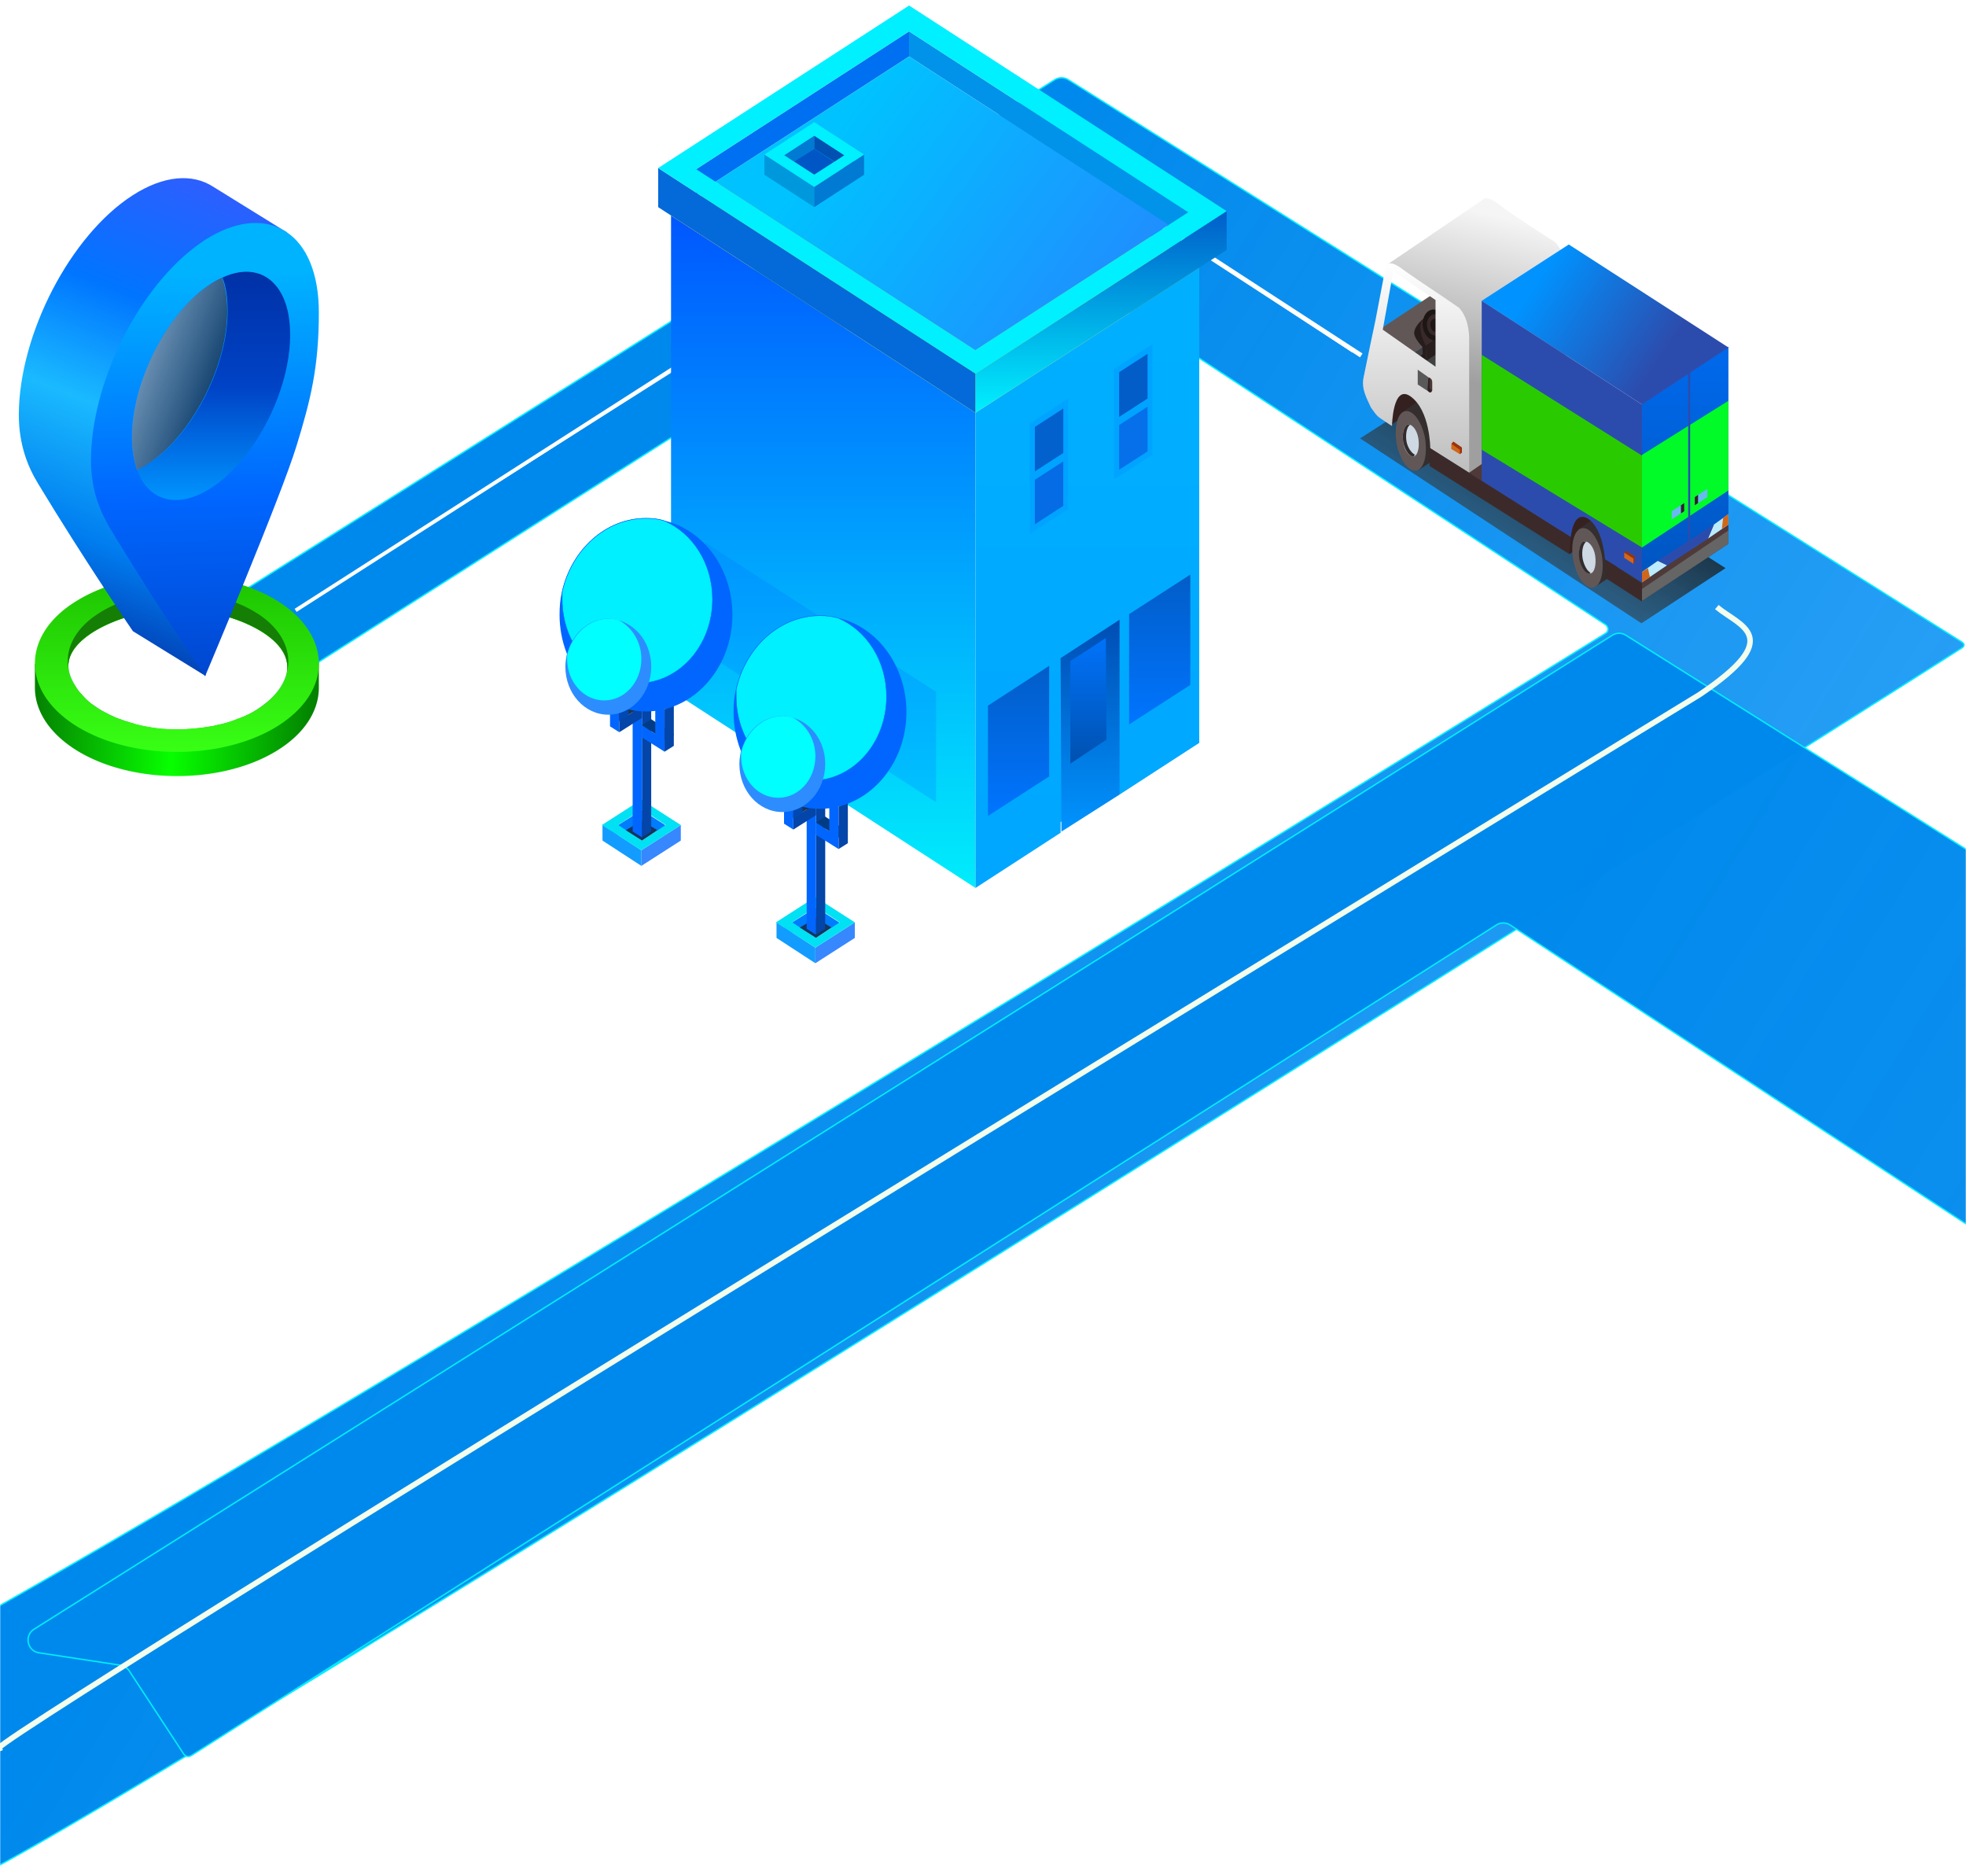 <svg xmlns="http://www.w3.org/2000/svg" width="1069" height="1020" fill="none"><mask id="a" width="1069" height="1020" x="0" y="0" maskUnits="userSpaceOnUse"><path fill="#C4C4C4" d="M0 0h1069v1020H0z"/></mask><g mask="url(#a)"><g filter="url(#filter0_d)"><path fill="url(#paint0_linear)" d="M-69.5 906c4.975-.334 26.007-10.989 58.65-29.16-15.094 63.879-47.994 158.95-7.65 144.16 58.215-21.346 1028.99-634.731 1085.19-670.753 1.71-1.092 1.56-2.27-.16-3.348L580.921 41.361a7 7 0 0 0-7.458.002L131.013 320c-5.486 3.454-3.734 11.866 2.675 12.843l13.037 1.988a7.002 7.002 0 0 1 4.798 3.081l14.013 21.369a3 3 0 0 0 4.119.886l370.604-235.836a7.001 7.001 0 0 1 7.596.052l324.94 213.036c1.835 1.202 2.164 3.678.298 4.833C819.479 375.448 188.28 765.99-10.851 876.84-3.497 845.718-.37 822-12 822c-35.5 0-92 84-57.5 84z"/><path stroke="#00F0FF" stroke-width=".75" d="M-69.5 906c35.322-2.368 880.19-525.11 942.593-563.747 1.866-1.155 1.537-3.631-.298-4.833l-324.94-213.036a7.001 7.001 0 0 0-7.596-.052L169.655 360.168a3 3 0 0 1-4.119-.886l-14.013-21.369a7.002 7.002 0 0 0-4.798-3.081l-13.037-1.988c-6.409-.977-8.161-9.389-2.675-12.843l442.45-278.638a7 7 0 0 1 7.458-.002L1066.53 346.9c1.72 1.078 1.87 2.256.16 3.348C1010.49 386.269 39.715 999.654-18.5 1021c-60 22 42-199 6.5-199s-92 84-57.5 84zm0 0c28.254 0-64.5 2.5 0 0zm0 0c0-79-36.677 2.459 0 0z"/></g><g filter="url(#filter1_d)"><path fill="url(#paint1_linear)" d="M1444.71 914.924c-93.24 46.247-1564.785 775.646-1632.246 780.166-21.711 1.46-28.599-19.11-27.794-43.58 12.845-14.56 26.99-23.84 41.091-23.84 0-103.28-39.313-30.21-41.091 23.84-46.852 53.11-76.414 176.53-23.491 176.53 67.433 0-96.876 146.23 17.096 104.45C-109.68 1891.42 1753.53 960.288 1813.52 929.721c1.8-.919.49-1.387-1.22-2.465l-928.212-583.91a7 7 0 0 0-7.457.001l-858.093 540.3c-5.486 3.454-3.734 11.866 2.675 12.844l44.243 6.745a7.004 7.004 0 0 1 4.798 3.081l29.617 45.157a3 3 0 0 0 4.119.886l709.646-451.509a7.001 7.001 0 0 1 7.595.051l623.729 408.857c1.94 1.27 1.83 4.135-.25 5.165z"/><path stroke="#00F0FF" stroke-width=".75" d="M-174.239 1627.67c-65.533 0-132.015 200.37-64.582 200.37 67.433 0-96.876 146.23 17.096 104.45C-109.68 1891.42 1753.53 960.288 1813.52 929.721c1.8-.919.49-1.387-1.22-2.465l-928.212-583.91a7 7 0 0 0-7.457.001l-858.093 540.3c-5.486 3.454-3.734 11.866 2.675 12.844l44.243 6.745a7.003 7.003 0 0 1 4.798 3.081l29.617 45.157a3 3 0 0 0 4.119.886l709.646-451.509a7.001 7.001 0 0 1 7.595.051l623.729 408.857c1.94 1.27 1.83 4.135-.25 5.165-93.24 46.247-1564.785 775.646-1632.246 780.166-69.669 4.67 13.297-217.45 13.297-67.42zm0 0c53.668 0-122.519 4.75 0 0z"/></g><path fill="url(#paint2_linear)" fill-opacity=".8" d="M783.691 210.093l154.551 98.763-45.734 29.981-152.974-100.526 44.157-28.218z" filter="url(#filter2_f)"/><path fill="#414141" d="M799.575 171.566l2.152 24.97-34.792 22.957-1.793-25.373 34.433-22.554z"/><path fill="#625757" d="M751.152 178.416l34.075-22.553 14.347 15.706-34.433 22.554-13.989-15.707z"/><path fill="#271C1C" d="M775.901 171.972l-1.793 1.208s-4.305 3.222-5.022 6.847c-1.076 3.222 4.304 8.458 4.304 8.458l.359 6.041 1.793 1.611-.358-8.458s3.586-10.874 3.228-11.277c0-.805-2.511-4.43-2.511-4.43z"/><path fill="#3A2929" d="M775.185 187.677s-5.739-10.874-1.076-14.096c4.663-3.222 8.25-6.042 10.761-2.014a92.793 92.793 0 0 1 4.304 6.847l-13.989 9.263z"/><path fill="#291E1E" d="M789.175 178.411l.358 8.457-13.988 9.263-.359-8.457 13.989-9.263z"/><path fill="#1D1616" d="M777.336 168.753c3.228-1.611 7.174.806 8.967 4.833 1.794 4.43.359 9.263-2.869 10.874-3.228 2.014-7.532 0-9.326-4.833-1.435-4.43 0-9.263 3.228-10.874zm-1.076 10.069c1.076 3.222 3.946 4.43 6.456 3.222 2.152-1.208 3.229-4.43 2.152-7.652-1.076-2.819-3.945-4.43-6.097-3.222-2.511 1.208-3.587 4.43-2.511 7.652z"/><path fill="#1D1616" d="M779.128 173.58c1.435-.806 2.87.402 3.587 2.013.718 1.611 0 3.625-1.076 4.43-1.435.806-3.228 0-3.587-2.013-.717-1.611-.358-3.625 1.076-4.43z"/><path fill="#322424" d="M775.545 200.968l-.717-9.263-6.815 4.43.717 9.264 6.815-4.431z"/><path fill="#271C1C" d="M773.393 199.76l-.359-6.846 1.794-1.209.717 9.263-6.815 4.431v-2.417l4.663-3.222z"/><path fill="#503939" d="M776.979 243.258l47.704-31.817 115.136 73.299-46.987 31.817-115.853-73.299z"/><path fill="url(#paint3_linear)" d="M754.38 143.779l51.65-35.039c.359-.402.717-.402 1.076-.805 1.435-.403 3.587 0 7.891 3.222 7.173 5.638 30.129 20.137 30.129 20.137 7.173 6.444 6.456 18.526 6.456 18.526v30.608l-.359 41.483-20.086-12.888 5.739 21.748-38.02 26.178-8.249-52.356 2.152-37.858-31.205-19.734-7.174-3.222z"/><path fill="#352020" d="M756.174 231.177l23.673-16.512-22.955-12.485s-5.022 4.43-6.098 6.444c-1.076 2.819 5.38 22.553 5.38 22.553z"/><path fill="#352E2E" d="M770.88 218.287l.718-.403c.358 0 .717-.402.717-.402 4.304-.806 9.684 5.235 11.119 14.498 1.435 8.055 0 15.707-3.228 17.721l-8.608 5.638-9.326-31.011 8.608-6.041z"/><path fill="#625757" d="M759.403 241.246c1.794 8.86 6.457 15.304 10.761 14.499 4.304-.806 6.097-8.861 4.663-17.721-1.794-8.86-6.457-15.304-10.761-14.499-4.304.806-6.097 8.861-4.663 17.721z"/><path fill="#CED9E3" d="M762.988 240.442c.717 4.833 3.586 8.055 5.738 7.652 2.152-.403 3.229-4.833 2.511-9.666-.717-4.833-3.587-8.055-5.739-7.652-2.152.806-3.228 4.833-2.51 9.666z"/><path fill="#332C2D" d="M765.499 230.775h1.435c-1.793.806-2.869 4.833-2.152 9.263.717 3.625 2.921 6.422 4.714 7.227 0 0-.769.425-.769.828-2.152.403-4.662-2.819-5.739-7.652-.717-4.833.359-8.86 2.511-9.666z"/><path fill="url(#paint4_linear)" d="M939.819 188.483v96.658l-46.987 31.414v-97.061l46.987-31.011z"/><path fill="#00FB28" d="M892.832 247.282l46.987-29.4v48.732l-46.987 31.011v-50.343z"/><path fill="#362121" d="M853.377 301.251l26.184-17.318-15.065-14.902-10.402 2.014s-7.532 8.055-7.891 9.263c-.358 1.208 7.174 20.943 7.174 20.943z"/><path fill="url(#paint5_linear)" d="M805.673 163.513l87.159 56.384 46.987-31.011-86.801-55.981-47.345 30.608z"/><path fill="url(#paint6_linear)" d="M753.303 145.792l-5.381 28.192s-5.38 25.372-6.456 31.011c-1.435 6.444 1.793 11.679 3.946 16.512 1.793 2.417 2.869 4.43 5.38 6.041 4.663 3.222 6.097 4.028 6.097 4.028s.359-22.957 10.043-16.11c10.761 7.652 10.761 28.192 10.761 28.192l21.162 13.29V185.26s.717-12.082-6.098-18.526c0 0-22.597-14.901-29.77-20.137-9.326-7.249-9.684-.805-9.684-.805zm27.259 53.564l-28.694-20.137 5.739-31.816 22.955 15.707v36.246z"/><path fill="#352E2E" d="M866.65 281.922l.717-.403c.359 0 .718-.402.718-.402 4.304-.806 9.684 5.235 11.119 14.498 1.434 8.055 0 15.707-3.228 17.721l-8.609 5.638-9.325-31.011 8.608-6.041z"/><path fill="#625757" d="M855.53 304.872c1.794 8.861 6.457 15.304 10.761 14.499 4.304-.806 6.097-8.86 4.663-17.721-1.794-8.86-6.457-15.304-10.761-14.498-4.304.805-6.456 8.86-4.663 17.72z"/><path fill="#CED9E3" d="M859.116 304.073c.718 4.833 3.587 8.055 5.739 7.652 2.152-.402 3.228-4.833 2.511-9.665-.717-4.833-3.587-8.055-5.739-7.653-2.511.403-3.587 4.833-2.511 9.666z"/><path fill="#332C2D" d="M861.268 294.409h1.434c-1.793.805-2.869 4.833-2.152 9.263.718 3.624 2.511 6.846 4.304 7.652 0 0-.358 0-.358.403-2.152.402-4.663-2.82-5.739-7.653-.717-4.832.359-9.263 2.511-9.665z"/><path fill="#2C4CAD" d="M892.83 219.898v96.658l-20.086-12.485c-.718-8.055-3.229-18.124-9.326-22.151-6.098-3.625-8.608 3.625-9.326 10.069l-48.421-30.609v-97.866l87.159 56.384z"/><path fill="#3C2A2A" d="M872.742 304.074l20.086 12.887v10.069l-19.369-12.485c0-.403 0-4.833-.717-10.471zM854.092 291.992c-.717 4.833-.717 9.263-.717 9.263l-76.04-47.926-.359-10.069 77.116 48.732z"/><path fill="#29CB00" d="M892.83 247.688l-87.159-54.773v51.551l87.159 53.162v-49.94z"/><path fill="#503939" d="M939.819 285.15v10.471l-46.987 31.011v-10.069l46.987-31.413z"/><path fill="#595959" d="M777.695 212.247v-6.444l-6.815-4.833v8.055l6.815 4.43v-1.208z"/><path fill="#4D3636" d="M777.337 205.402s1.435.402 1.435 2.416v4.43s-.359 1.611-1.435.806c-1.076-.806-.717-2.014-.717-2.014v-4.833s.359-1.208.717-.805z"/><path fill="#2D2121" d="M776.619 206.207s.358-1.208.717-.805v4.43s-.359 1.208.717 2.013c0 0 .359 0 .359.403 0 0-.359 1.611-1.435.806-1.076-.806-.717-2.014-.717-2.014l.359-4.833z"/><path fill="#9B330C" d="M888.883 302.456v2.819l-.717 1.208-5.022-6.041 1.076-.805 4.663 2.819z"/><path fill="#D0671A" d="M888.175 303.655v2.819l-5.021-3.222v-2.819l5.021 3.222z"/><path fill="#9B330C" d="M794.913 243.255v2.819l-1.076.806-4.663-5.639 1.076-1.208 4.663 3.222z"/><path fill="#D0671A" d="M793.808 244.498v2.416l-4.663-2.819v-2.819l4.663 3.222z"/><path fill="#BDEBFD" d="M939.819 285.143v-5.639l-7.891 5.639-3.228 7.652 11.119-7.652zM906.462 307.29l-5.022-2.416-8.608 6.041v5.639l13.63-9.264z"/><path fill="#D0671A" d="M936.949 281.518l-.717 6.041 3.587-2.417v-5.638l-2.87 2.014zM896.059 308.906l1.076 4.833-4.304 2.819v-5.639l3.228-2.013z"/><path fill="#6AB8F1" d="M928.343 270.239v-4.43l-6.815 4.43v4.43l6.815-4.43zM915.787 277.894v-4.43l-6.815 4.43v4.431l6.815-4.431z"/><path fill="#2D2121" d="M923.32 269.031v4.43l-1.793 1.209v-4.43l1.793-1.209zM915.787 273.464v4.43l-1.794 1.209v-4.43l1.794-1.209z"/><path fill="#656565" d="M939.819 288.366l-46.987 31.816v6.444l46.987-31.011v-7.249z"/><path fill="#2C4CAD" d="M931.925 285.15l-30.487 19.734 5.021 2.416 22.238-14.498 3.228-7.652z"/><path fill="#2C4CAD" d="M917.938 202.582h1.076v91.422h-1.076v-91.422z"/><ellipse cx="83.481" cy="199.513" fill="url(#paint7_linear)" rx="61.505" ry="74.072"/><g filter="url(#filter3_d)"><path fill="url(#paint8_linear)" d="M18.983 358.036s13.367-15.509 22.622-21.206c3.379-2.058 6.904-3.957 10.576-5.539 27.176-11.711 63.753-11.395 90.341.949 2.938 1.424 5.729 2.849 8.374 4.59 10.135 6.33 22.475 20.256 22.475 20.256v13.769c0 12.344-7.492 24.687-22.475 34.025-29.967 18.674-79.177 18.674-109.291 0-14.983-9.338-22.475-21.523-22.622-33.709v-13.135zm75.651-29.911c-25.853.475-56.408 13.769-57.436 29.911 0 1.108 0 2.215.147 3.323.587 3.007 1.91 5.856 3.672 8.704.147.159.147.317.294.475.147.158.147.317.294.475.294.316.587.791.734 1.108l.147.158c.294.316.588.633.735.949l1.763 1.899.734.792.147.158c.294.317.587.475.734.791.294.317.588.475.882.792l.44.474c.147.159.294.159.441.317l.147.158.147.158c.587.475 1.175.95 1.763 1.266 1.616 1.266 3.378 2.374 4.994 3.324.147 0 .147.158.294.158l1.763.95c.734.316 1.469.791 2.203 1.107.881.475 1.763.792 2.644 1.266.882.317 1.616.633 2.497.95.147 0 .294.158.588.158.734.317 1.322.475 2.057.791.44.159.734.317 1.175.317.734.317 1.616.475 2.35.791.44.159.735.158 1.175.317.147 0 .294 0 .44.158.148 0 .295 0 .442.158 6.61 1.741 13.66 2.849 20.859 3.007h5.288c.881 0 1.616 0 2.497-.158 2.204-.158 4.554-.317 7.051-.633h.441l3.085-.475 3.085-.475c.44 0 .881-.158 1.322-.316l2.203-.475c.294 0 .588-.158.882-.158.44-.158.881-.159 1.322-.317 2.938-.791 5.875-1.741 8.52-2.848h.146c.882-.317 1.91-.792 2.792-1.108.293-.158.587-.317.734-.317.588-.316 1.175-.633 1.763-.791a53.005 53.005 0 0 0 11.605-7.913c4.847-4.431 7.932-9.337 9.254-14.401.294-1.424.441-3.007.294-4.589-1.322-17.725-34.521-30.86-61.55-30.386z"/><path fill="url(#paint9_linear)" d="M41.605 323.696c30.114-18.674 79.324-18.674 109.291 0 14.69 9.179 22.181 21.207 22.475 33.393v1.107c-.147 12.186-7.638 24.213-22.475 33.55-29.967 18.675-79.177 18.675-109.29 0-14.984-9.337-22.476-21.522-22.623-33.708-.146-12.502 7.345-25.004 22.622-34.342zm-.587 46.37c.147.158.147.316.294.474.147.159.147.317.293.475.294.317.588.791.735 1.108l.147.158c.294.317.587.633.734.95l1.763 1.899.734.791.147.158c.294.317.588.475.735.791.294.317.587.475.881.792l.44.475c.148.158.295.158.442.316l.147.158.146.159c.588.474 1.176.949 1.763 1.266 1.616 1.266 3.379 2.373 4.995 3.323.146 0 .146.158.293.158l1.763.95c.735.316 1.47.791 2.204 1.108.881.474 1.762.791 2.644 1.266.881.316 1.616.633 2.497.949.147 0 .294.158.588.158.734.317 1.322.475 2.056.792.44.158.735.316 1.175.316.735.317 1.616.475 2.35.791.441.159.735.159 1.176.317.147 0 .294 0 .44.158.147 0 .294 0 .441.158 6.61 1.741 13.662 2.849 20.86 3.007H99.188c.881 0 1.615 0 2.497-.158 2.203-.158 4.554-.316 7.051-.633h.441l3.084-.475 3.085-.475c.441 0 .882-.158 1.322-.316l2.204-.475c.293 0 .587-.158.881-.158.441-.158.881-.158 1.322-.317 2.938-.791 5.876-1.74 8.52-2.848h.147c.881-.317 1.91-.791 2.791-1.108.294-.158.588-.316.734-.316.588-.317 1.176-.633 1.763-.792a52.947 52.947 0 0 0 11.605-7.913c4.848-4.431 7.932-9.337 9.254-14.401.294-1.424.441-3.007.294-4.589-1.322-17.567-34.373-30.86-61.55-30.227-25.853.475-56.407 13.768-57.435 29.91 0 1.108 0 2.216.146 3.324.735 2.848 1.91 5.697 3.673 8.546z"/><path fill="#6BBEAD" d="M146.487 377.501c-3.672 3.166-7.491 5.856-11.604 7.913 1.468-.791 2.937-1.582 4.26-2.374 2.791-1.74 5.288-3.481 7.344-5.539zM98.892 393.652c.882 0 1.617 0 2.499-.158-.735.158-1.617.158-2.5.158zM108.59 393.011c-2.497.316-4.848.475-7.051.633 2.35-.158 4.701-.317 7.051-.633zM115.2 392.059l-3.08.474c.88-.158 1.907-.316 3.08-.474zM112.116 392.532l-3.08.475c.88-.158 2.054-.317 3.08-.475zM118.725 391.27zM62.462 386.836c-.882-.475-1.764-.792-2.647-1.267.736.475 1.618.95 2.647 1.267zM64.96 387.95c-.882-.317-1.617-.634-2.499-.95.882.316 1.617.633 2.5.95zM65.402 388.11c-.15 0-.299-.16-.597-.16.298 0 .448.16.597.16zM70.986 390.007c-.735-.158-1.617-.475-2.352-.792.882.317 1.617.634 2.352.792zM67.605 388.899c-.738-.318-1.329-.477-2.067-.795.59.318 1.329.636 2.067.795zM68.635 389.379c-.453-.162-.754-.325-1.206-.325.452 0 .904.163 1.206.325zM55.852 383.538c-.163 0-.163-.175-.326-.175 0 0 .163.175.326.175zM48.64 378.606c.593.478 1.184.956 1.776 1.275-.592-.319-1.183-.797-1.775-1.275zM50.425 380.036a33.989 33.989 0 0 0 3.813 2.686c.44.316.733.474 1.173.632-1.613-.948-3.226-2.212-4.986-3.318zM57.617 384.632l-1.775-.956c.592.159 1.184.478 1.775.956zM45.716 375.909l-.725-.78c.29.156.435.468.725.78zM41.024 370.066c.145.312.435.624.58.779-.145-.155-.29-.467-.58-.779z"/><path fill="#157E04" d="M37.345 361.358c-.147-1.107-.294-2.215-.147-3.323.881-16.142 31.583-29.277 57.436-29.91 27.176-.475 60.228 12.66 61.55 30.226.147 1.583 0 3.166-.294 4.59 2.938-10.603-1.469-21.998-13.368-30.702-1.028-.791-2.056-1.424-3.085-2.057-23.209-14.718-61.402-14.876-84.905-.317l-2.204 1.425c-12.34 8.387-17.187 19.465-14.983 30.068z"/><path fill="#A0EAE5" d="M146.489 377.504c3.966-3.482 8.079-8.546 9.255-14.402-1.322 5.064-4.407 9.97-9.255 14.402zM120.928 390.798c2.791-.791 5.729-1.741 8.52-2.848-2.791 1.107-5.582 1.899-8.52 2.848zM72.892 390.635c6.463 1.74 13.367 2.848 20.859 3.006-7.051-.158-14.102-1.266-20.86-3.006zM46.598 376.696l-.725-.779.725.779zM37.345 361.359c.587 3.165 1.91 6.172 3.672 8.704-1.763-2.849-2.938-5.697-3.672-8.704z"/></g><path fill="url(#paint10_linear)" d="M72.09 106.202c16.998-10.975 32.594-11.954 43.809-4.704l37.676 23.32 2.278 1.372-5.432 29.787-16.823 91.321-21.904 120.128-39.429-24.3s-26.285-38.41-51.519-80.151c-5.607-9.21-10.514-21.164-10.514-37.625.175-43.701 28.038-97.396 61.858-119.148zm8.411 145.995c23.657-15.285 43.109-52.715 43.109-83.286 0-7.055-1.052-12.934-2.804-18.029-1.928.784-4.031 1.96-6.133 3.332-23.657 15.285-42.933 52.911-42.933 83.481 0 7.055 1.051 12.934 2.803 18.029 1.928-.979 4.03-2.155 5.958-3.527z"/><path fill="url(#paint11_linear)" d="M104.858 135.199c2.103-1.764 4.381-3.136 6.484-4.703 16.297-10.387 31.192-11.758 42.232-5.683l2.278 1.371c10.865 7.251 17.523 22.341 17.523 43.701 0 29.787-4.556 47.816-12.091 72.312-8.411 27.631-48.54 122.479-49.767 125.419 0 0-26.285-38.41-51.52-80.151-4.906-8.23-9.462-18.421-10.338-32.138-.175-1.764-.175-3.528-.175-5.487.175-40.958 24.533-90.537 55.374-114.641zM80.5 252.191c23.657-15.285 43.108-52.715 43.108-83.286 0-7.055-1.051-12.934-2.803-18.029-1.928.784-4.031 1.96-6.134 3.332-23.657 15.285-42.932 52.911-42.932 83.482 0 7.054 1.051 12.933 2.803 18.029 1.928-.98 4.03-2.156 5.958-3.528z"/><path fill="url(#paint12_linear)" d="M74.543 255.528c6.133 16.853 21.904 21.556 40.129 9.798 6.834-4.311 13.318-10.582 19.1-18.029 14.195-18.225 24.008-43.504 24.008-65.257 0-11.366-2.629-20.184-7.185-26.063-6.659-8.623-17.348-10.779-29.615-5.096 1.928 4.9 2.804 10.975 2.804 18.029 0 30.571-19.451 68.197-43.108 83.286-2.103 1.372-4.206 2.548-6.133 3.332z"/><path stroke="#F2FDED" stroke-width="3" d="M1 950c-51.18 22.977 921.074-571.15 923.045-572.355.061-.037.036-.024.095-.063 47.187-31.691 21.979-36.982 9.37-47.557" filter="url(#filter4_f)"/><path stroke="#fff" stroke-width="2" d="M160.759 331.787L388.516 185.91" filter="url(#filter5_f)"/><path stroke="#fff" stroke-width="2.5" d="M740.182 193.218L566.946 80.598" filter="url(#filter6_f)"/><path stroke="#fff" stroke-width=".5" d="M160.759 331.787l247.583-156.963M735.465 191.453L566.946 80.597"/><path fill="#B47E47" d="M364.872 238.037l122.331-79.36-8.238-5.316"/><path fill="url(#paint13_linear)" d="M364.872 117.162v258.205L530.426 482.7V224.368L364.872 117.162z"/><path fill="url(#paint14_linear)" d="M530.426 224.371v258.331l46.269-29.997v-5.822l27.649-17.847 4.401 2.911 43.336-28.098V145.517l-121.655 78.854z"/><path fill="#B6CA48" d="M652.08 145.517L486.413 38.311l-121.541 78.854 165.554 107.206 121.654-78.854z"/><path fill="#0070F3" d="M494.313 30.712l-115.786 74.93v-13.67l115.786-74.93v13.67z"/><path fill="#0093E9" d="M494.312 17.042v13.67l162.282 105.18v-13.669L494.312 17.042z"/><path fill="#0469D9" d="M357.875 91.344v21.264L530.426 224.37v-21.264L357.875 91.344z"/><path fill="url(#paint15_linear)" d="M666.975 114.76v21.138l-136.551 88.473v-21.264l136.551-88.347z"/><path fill="#00F0FF" d="M494.311 3l172.664 111.762-136.551 88.347L357.873 91.347 494.311 3zm151.786 112.395L494.311 17.049 378.525 91.98l151.786 98.346 115.786-74.93z"/><path fill="url(#paint16_linear)" d="M494.313 30.718l141.178 91.511-105.178 68.095-141.291-91.511 105.291-68.095z"/><path fill="#00A3FF" d="M580.758 216.775v59.994l-20.764 13.417v-59.995l20.764-13.416z"/><path fill="#0361CE" d="M578.165 222.077v24.176l-15.461 9.999v-24.175l15.461-10z"/><path fill="#056CE5" d="M578.161 250.822v24.175l-15.461 9.999v-24.175l15.461-9.999z"/><path fill="#00A3FF" d="M626.574 187.164v59.995l-20.765 13.417v-59.995l20.765-13.417z"/><path fill="#025DC8" d="M623.983 192.34v24.301l-15.461 10v-24.302l15.461-9.999z"/><path fill="#0670EB" d="M623.979 221.078v24.301l-15.46 9.999v-24.301l15.46-9.999z"/><path fill="url(#paint17_linear)" d="M647.227 312.338v59.995l-33.291 21.517v-59.995l33.291-21.517z"/><path fill="url(#paint18_linear)" d="M570.487 361.953v60.121l-33.291 21.518v-59.995l33.291-21.644z"/><path fill="url(#paint19_linear)" d="M383.38 294.873v59.995l125.604 81.258v-59.994L383.38 294.873z"/><path fill="#007AD2" d="M442.741 80.835L426.378 91.34v-6.961l16.363-10.632v7.088z"/><path fill="#0051B1" d="M442.74 73.747v7.088l21.78 14.049v-6.962l-21.78-14.175z"/><path fill="#0098DD" d="M415.657 84.001v11.012l27.084 17.593v-11.012l-27.084-17.593z"/><path fill="#007AD2" d="M469.825 84.001v11.012l-27.085 17.593v-11.012l27.085-17.593z"/><path fill="#00F0FF" d="M442.74 66.41l27.085 17.594-27.085 17.593-27.084-17.593L442.74 66.41zm16.364 17.974L442.74 73.75l-16.363 10.632 16.363 10.633 16.364-10.633z"/><path fill="#0156C6" d="M442.742 80.84l10.834 7.088-10.834 6.962-10.947-7.088 10.947-6.962z"/><path fill="url(#paint20_linear)" d="M576.696 357.777c.113 31.389.339 62.905.452 94.295 10.495-6.708 21.103-13.416 31.598-20.125v-95.055l-32.05 20.885z"/><path fill="url(#paint21_linear)" d="M601.296 346.766l.339 55.312c-6.546 4.303-13.091 8.733-19.637 13.036v-55.817a829.6 829.6 0 0 0 19.298-12.531z"/><path fill="#007CFF" d="M443.669 498.931l12.616 8.113V501.4l-12.616-8.112v5.643zM443.665 493.288v5.643l-17.347 10.935v-5.644l17.347-10.934z"/><path fill="#3787FF" d="M464.798 501.406v8.466l-21.447 13.756v-8.466l21.447-13.756z"/><path fill="#139CFF" d="M422.22 501.406v8.466l21.132 13.756v-8.466l-21.132-13.756z"/><path fill="#00E1F4" d="M443.352 487.644L421.904 501.4l21.448 13.756L464.8 501.4l-21.448-13.756zM430.736 501.4l12.932-8.466 12.931 8.466-12.931 8.465-12.932-8.465z"/><path fill="#113661" d="M443.668 498.928l-8.832 5.291 8.832 5.644 8.516-5.644-8.516-5.291z"/><path fill="#0345A8" d="M448.711 413.573v91.355l-5.047 3.175v-91.356l5.047-3.174z"/><path fill="#06F" d="M438.621 413.568v91.356l5.047 3.174v-91.355l-5.047-3.175z"/><path fill="#61623B" d="M438.621 413.575l5.047-3.528 5.046 3.528-5.046 3.174-5.047-3.174z"/><path fill="#0345A8" d="M461.012 452.029v6.349l-5.046 3.175v-6.349l5.046-3.175z"/><path fill="#06F" d="M443.666 447.098v6.702l12.301 7.76v-6.349l-12.301-8.113z"/><path fill="#003C85" d="M443.667 447.086l5.047-3.175 12.301 8.113-5.047 3.174-12.301-8.112z"/><path fill="#0345A8" d="M461.014 435.435v16.931l-5.046 3.175V438.61l5.046-3.175z"/><path fill="#06F" d="M450.922 435.44v16.931l5.047 3.174v-16.931l-5.047-3.174z"/><path fill="#61623B" d="M450.92 435.444l5.046-3.174 5.047 3.174-5.047 3.175-5.046-3.175z"/><path fill="#06F" d="M426.317 441.435v6.349l5.047 3.174v-6.349l-5.047-3.174z"/><path fill="#0345A8" d="M443.664 436.85v6.349l-12.301 7.76v-6.349l12.301-7.76z"/><path fill="#1C344F" d="M443.666 436.851l-5.046-3.527-12.301 8.113 5.046 3.174 12.301-7.76z"/><path fill="#06F" d="M426.318 429.452v12.345l5.046 3.175v-12.346l-5.046-3.174z"/><path fill="#0048B4" d="M436.405 429.44v12.346l-5.047 3.174v-12.345l5.047-3.175z"/><path fill="#61623B" d="M436.417 429.441l-5.046-3.174-5.047 3.174 5.047 3.175 5.046-3.175z"/><path fill="#06F" d="M492.871 387.12c0 28.923-21.132 52.555-46.996 52.555s-46.996-23.632-46.996-52.555c0-4.233.315-8.466 1.262-12.346 5.046-22.927 23.655-40.21 45.734-40.21 3.469 0 6.939.352 10.093 1.411 21.133 4.938 36.903 26.101 36.903 51.145z"/><path fill="#00F0FF" stroke="#06F" stroke-width=".25" d="M482.053 378.653c0 25.341-18.25 45.729-40.878 45.729s-40.878-20.388-40.878-45.729V374.787c5.041-22.874 23.604-40.099 45.609-40.099 3.46 0 6.913.352 10.049 1.403 15.402 6.681 26.098 23.21 26.098 42.562z"/><path fill="#2D8DFF" d="M448.711 415.337c0 14.461-10.409 26.101-23.34 26.101-12.932 0-23.341-11.64-23.341-26.101 0-2.117.316-4.233.631-5.997 2.523-11.287 11.67-20.105 22.71-20.105 1.892 0 3.469.353 5.046.706 10.724 2.821 18.294 13.05 18.294 25.396z"/><path fill="#0FF" d="M443.364 411.104c0 12.698-9.147 22.574-20.186 22.574-11.355 0-20.186-10.229-20.186-22.574v-1.764c2.523-11.287 11.67-20.105 22.709-20.105 1.893 0 3.47.353 5.047.705 7.254 3.528 12.616 11.64 12.616 21.164z"/><path fill="#007CFF" d="M349.049 446.023l12.616 8.113v-5.644l-12.616-8.112v5.643zM349.041 440.367v5.644l-17.347 10.934v-5.644l17.347-10.934z"/><path fill="#3787FF" d="M370.18 448.483v8.466l-21.448 13.756v-8.466l21.448-13.756z"/><path fill="#139CFF" d="M327.6 448.483v8.466l21.132 13.756v-8.466L327.6 448.483z"/><path fill="#00E1F4" d="M348.732 434.73l-21.448 13.756 21.448 13.756 21.448-13.756-21.448-13.756zm-12.616 13.756l12.931-8.465 12.932 8.465-12.932 8.465-12.931-8.465z"/><path fill="#113661" d="M349.048 446.019l-8.831 5.29 8.831 5.644 8.516-5.644-8.516-5.29z"/><path fill="#0345A8" d="M354.09 360.656v91.355l-5.046 3.175V363.83l5.046-3.174z"/><path fill="#06F" d="M343.997 360.647v91.355l5.047 3.175v-91.356l-5.047-3.174z"/><path fill="#61623B" d="M343.998 360.652l5.046-3.527 5.047 3.527-5.047 3.175-5.046-3.175z"/><path fill="#0345A8" d="M366.391 399.104v6.349l-5.046 3.175v-6.349l5.046-3.175z"/><path fill="#06F" d="M349.044 394.169v6.702l12.301 7.76v-6.349l-12.301-8.113z"/><path fill="#003C85" d="M349.044 394.162l5.047-3.174 12.301 8.113-5.047 3.174-12.301-8.113z"/><path fill="#0345A8" d="M366.391 382.532v16.931l-5.046 3.174v-16.93l5.046-3.175z"/><path fill="#06F" d="M356.299 382.526v16.93l5.046 3.175V385.7l-5.046-3.174z"/><path fill="#61623B" d="M356.299 382.528l5.047-3.174 5.046 3.174-5.046 3.175-5.047-3.175z"/><path fill="#06F" d="M331.696 388.518v6.349l5.046 3.174v-6.349l-5.046-3.174z"/><path fill="#0345A8" d="M349.044 383.933v6.349l-12.301 7.76v-6.349l12.301-7.76z"/><path fill="#1C344F" d="M349.043 383.931l-5.046-3.527-12.301 8.113 5.046 3.174 12.301-7.76z"/><path fill="#06F" d="M331.696 376.519v12.346l5.047 3.174v-12.345l-5.047-3.175z"/><path fill="#0048B4" d="M341.79 376.524v12.346l-5.047 3.174v-12.345l5.047-3.175z"/><path fill="#61623B" d="M341.79 376.525l-5.047-3.174-5.046 3.174 5.046 3.175 5.047-3.175z"/><path fill="#06F" d="M398.247 334.205c0 28.923-21.132 52.556-46.996 52.556s-46.996-23.633-46.996-52.556c0-4.233.315-8.465 1.262-12.345 5.046-22.927 23.655-40.211 45.734-40.211 3.469 0 6.939.353 10.093 1.411 21.133 4.938 36.903 26.102 36.903 51.145z"/><path fill="#00F0FF" stroke="#06F" stroke-width=".25" d="M387.431 325.738c0 25.341-18.25 45.73-40.878 45.73s-40.878-20.389-40.878-45.73V321.872c5.04-22.874 23.604-40.099 45.609-40.099 3.46 0 6.913.352 10.049 1.403 15.402 6.681 26.098 23.21 26.098 42.562z"/><path fill="#2D8DFF" d="M354.093 362.42c0 14.462-10.409 26.102-23.341 26.102-12.931 0-23.34-11.64-23.34-26.102 0-2.116.316-4.232.631-5.996 2.523-11.287 11.67-20.105 22.709-20.105 1.893 0 3.47.353 5.047.705 10.724 2.822 18.294 13.051 18.294 25.396z"/><path fill="#0FF" d="M348.739 358.188c0 12.698-9.147 22.575-20.186 22.575-11.355 0-20.186-10.229-20.186-22.575v-1.763c2.523-11.288 11.67-20.106 22.709-20.106 1.893 0 3.47.353 5.047.706 7.254 3.527 12.616 11.64 12.616 21.163z"/></g><defs><filter id="filter0_d" width="1152.9" height="987.004" x="-82.624" y="39.911" color-interpolation-filters="sRGB" filterUnits="userSpaceOnUse"><feFlood flood-opacity="0" result="BackgroundImageFix"/><feColorMatrix in="SourceAlpha" values="0 0 0 0 0 0 0 0 0 0 0 0 0 0 0 0 0 0 127 0"/><feOffset dy="2"/><feGaussianBlur stdDeviation="1"/><feColorMatrix values="0 0 0 0 0 0 0 0 0 0 0 0 0 0 0 0 0 0 0.25 0"/><feBlend in2="BackgroundImageFix" result="effect1_dropShadow"/><feBlend in="SourceGraphic" in2="effect1_dropShadow" result="shape"/></filter><filter id="filter1_d" width="2086.14" height="1602.48" x="-269.375" y="341.896" color-interpolation-filters="sRGB" filterUnits="userSpaceOnUse"><feFlood flood-opacity="0" result="BackgroundImageFix"/><feColorMatrix in="SourceAlpha" values="0 0 0 0 0 0 0 0 0 0 0 0 0 0 0 0 0 0 127 0"/><feOffset dy="2"/><feGaussianBlur stdDeviation="1"/><feColorMatrix values="0 0 0 0 0 0 0 0 0 0 0 0 0 0 0 0 0 0 0.25 0"/><feBlend in2="BackgroundImageFix" result="effect1_dropShadow"/><feBlend in="SourceGraphic" in2="effect1_dropShadow" result="shape"/></filter><filter id="filter2_f" width="206.708" height="136.744" x="735.534" y="206.093" color-interpolation-filters="sRGB" filterUnits="userSpaceOnUse"><feFlood flood-opacity="0" result="BackgroundImageFix"/><feBlend in="SourceGraphic" in2="BackgroundImageFix" result="shape"/><feGaussianBlur result="effect1_foregroundBlur" stdDeviation="2"/></filter><filter id="filter3_d" width="158.39" height="114.194" x="16.981" y="309.691" color-interpolation-filters="sRGB" filterUnits="userSpaceOnUse"><feFlood flood-opacity="0" result="BackgroundImageFix"/><feColorMatrix in="SourceAlpha" values="0 0 0 0 0 0 0 0 0 0 0 0 0 0 0 0 0 0 127 0"/><feOffset dy="3"/><feGaussianBlur stdDeviation="1"/><feColorMatrix values="0 0 0 0 0 0 0 0 0 0 0 0 0 0 0 0 0 0 0.25 0"/><feBlend in2="BackgroundImageFix" result="effect1_dropShadow"/><feBlend in="SourceGraphic" in2="effect1_dropShadow" result="shape"/></filter><filter id="filter4_f" width="959.573" height="627.273" x="-4.452" y="326.876" color-interpolation-filters="sRGB" filterUnits="userSpaceOnUse"><feFlood flood-opacity="0" result="BackgroundImageFix"/><feBlend in="SourceGraphic" in2="BackgroundImageFix" result="shape"/><feGaussianBlur result="effect1_foregroundBlur" stdDeviation="1"/></filter><filter id="filter5_f" width="232.835" height="151.562" x="158.22" y="183.068" color-interpolation-filters="sRGB" filterUnits="userSpaceOnUse"><feFlood flood-opacity="0" result="BackgroundImageFix"/><feBlend in="SourceGraphic" in2="BackgroundImageFix" result="shape"/><feGaussianBlur result="effect1_foregroundBlur" stdDeviation="1"/></filter><filter id="filter6_f" width="178.598" height="118.717" x="564.265" y="77.549" color-interpolation-filters="sRGB" filterUnits="userSpaceOnUse"><feFlood flood-opacity="0" result="BackgroundImageFix"/><feBlend in="SourceGraphic" in2="BackgroundImageFix" result="shape"/><feGaussianBlur result="effect1_foregroundBlur" stdDeviation="1"/></filter><linearGradient id="paint0_linear" x1="501.494" x2="1802.56" y1="180.104" y2="990.429" gradientUnits="userSpaceOnUse"><stop stop-color="#0089EC"/><stop offset="1" stop-color="#0094FF" stop-opacity=".6"/></linearGradient><linearGradient id="paint1_linear" x1="736.569" x2="3207.73" y1="608.956" y2="2148.3" gradientUnits="userSpaceOnUse"><stop stop-color="#0089EC"/><stop offset="1" stop-color="#0094FF" stop-opacity=".6"/></linearGradient><linearGradient id="paint2_linear" x1="930.357" x2="891.322" y1="291.22" y2="352.719" gradientUnits="userSpaceOnUse"><stop stop-color="#151414"/><stop offset="1" stop-color="#3D3D3D" stop-opacity=".7"/></linearGradient><linearGradient id="paint3_linear" x1="794.729" x2="816.184" y1="206.698" y2="117.744" gradientUnits="userSpaceOnUse"><stop stop-color="#9F9F9F"/><stop offset="1" stop-color="#F5F5F5"/></linearGradient><linearGradient id="paint4_linear" x1="917.74" x2="917.74" y1="197.879" y2="305.46" gradientUnits="userSpaceOnUse"><stop stop-color="#0068E9"/><stop offset="1" stop-color="#0057C4"/></linearGradient><linearGradient id="paint5_linear" x1="840.465" x2="906.695" y1="144.971" y2="189.009" gradientUnits="userSpaceOnUse"><stop stop-color="#0093FF"/><stop offset="1" stop-color="#2C4CAD"/></linearGradient><linearGradient id="paint6_linear" x1="769.993" x2="769.993" y1="143.152" y2="256.948" gradientUnits="userSpaceOnUse"><stop stop-color="#fff"/><stop offset="1" stop-color="#BEBEBE"/></linearGradient><linearGradient id="paint7_linear" x1="121.33" x2="66.364" y1="224.204" y2="203.458" gradientUnits="userSpaceOnUse"><stop stop-color="#002F5B"/><stop offset="1" stop-color="#004381" stop-opacity=".5"/></linearGradient><linearGradient id="paint8_linear" x1="173.371" x2="15.684" y1="392.402" y2="384.528" gradientUnits="userSpaceOnUse"><stop stop-color="#037D00"/><stop offset=".503" stop-color="#07FF00"/><stop offset="1" stop-color="#057C02"/></linearGradient><linearGradient id="paint9_linear" x1="96.176" x2="96.176" y1="309.691" y2="405.752" gradientUnits="userSpaceOnUse"><stop stop-color="#1DC300"/><stop offset="1" stop-color="#38FF15"/></linearGradient><linearGradient id="paint10_linear" x1="151.576" x2="48.12" y1="108.555" y2="370.479" gradientUnits="userSpaceOnUse"><stop stop-color="#315DFF"/><stop offset=".276" stop-color="#0075FF"/><stop offset=".497" stop-color="#1ABAFF"/><stop offset=".746" stop-color="#007CEF"/><stop offset="1" stop-color="#032399"/></linearGradient><linearGradient id="paint11_linear" x1="106.403" x2="112.688" y1="148.082" y2="367.58" gradientUnits="userSpaceOnUse"><stop stop-color="#00B3FF"/><stop offset=".558" stop-color="#06F"/><stop offset="1" stop-color="#0047D0"/></linearGradient><linearGradient id="paint12_linear" x1="116.161" x2="116.161" y1="147.723" y2="271.837" gradientUnits="userSpaceOnUse"><stop stop-color="#0031A7"/><stop offset=".503" stop-color="#0043C6"/><stop offset="1" stop-color="#0094FF"/></linearGradient><linearGradient id="paint13_linear" x1="447.649" x2="447.649" y1="117.162" y2="482.7" gradientUnits="userSpaceOnUse"><stop stop-color="#0057FF"/><stop offset="1" stop-color="#00EDFC"/></linearGradient><linearGradient id="paint14_linear" x1="591.253" x2="591.253" y1="145.517" y2="482.702" gradientUnits="userSpaceOnUse"><stop stop-color="#00B0FF"/><stop offset="1" stop-color="#00A6FF"/></linearGradient><linearGradient id="paint15_linear" x1="598.7" x2="598.7" y1="114.76" y2="224.371" gradientUnits="userSpaceOnUse"><stop stop-color="#005DC9"/><stop offset="1" stop-color="#00F0FF"/></linearGradient><linearGradient id="paint16_linear" x1="461.96" x2="602.776" y1="61.198" y2="165.619" gradientUnits="userSpaceOnUse"><stop stop-color="#00C2FF"/><stop offset="1" stop-color="#1F8FFF"/></linearGradient><linearGradient id="paint17_linear" x1="630.581" x2="630.581" y1="312.338" y2="393.85" gradientUnits="userSpaceOnUse"><stop stop-color="#025DC8"/><stop offset="1" stop-color="#0075FF"/></linearGradient><linearGradient id="paint18_linear" x1="553.842" x2="553.842" y1="361.953" y2="443.592" gradientUnits="userSpaceOnUse"><stop stop-color="#025DC8"/><stop offset="1" stop-color="#0075FF"/></linearGradient><linearGradient id="paint19_linear" x1="446.182" x2="446.182" y1="294.873" y2="436.126" gradientUnits="userSpaceOnUse"><stop stop-color="#0094FF"/><stop offset="1" stop-color="#00C2FF"/></linearGradient><linearGradient id="paint20_linear" x1="592.721" x2="592.721" y1="336.892" y2="452.072" gradientUnits="userSpaceOnUse"><stop stop-color="#004DB3"/><stop offset="1" stop-color="#0094FF"/></linearGradient><linearGradient id="paint21_linear" x1="591.817" x2="591.817" y1="346.766" y2="415.114" gradientUnits="userSpaceOnUse"><stop stop-color="#0073FB"/><stop offset="1" stop-color="#0051AF"/></linearGradient></defs></svg>